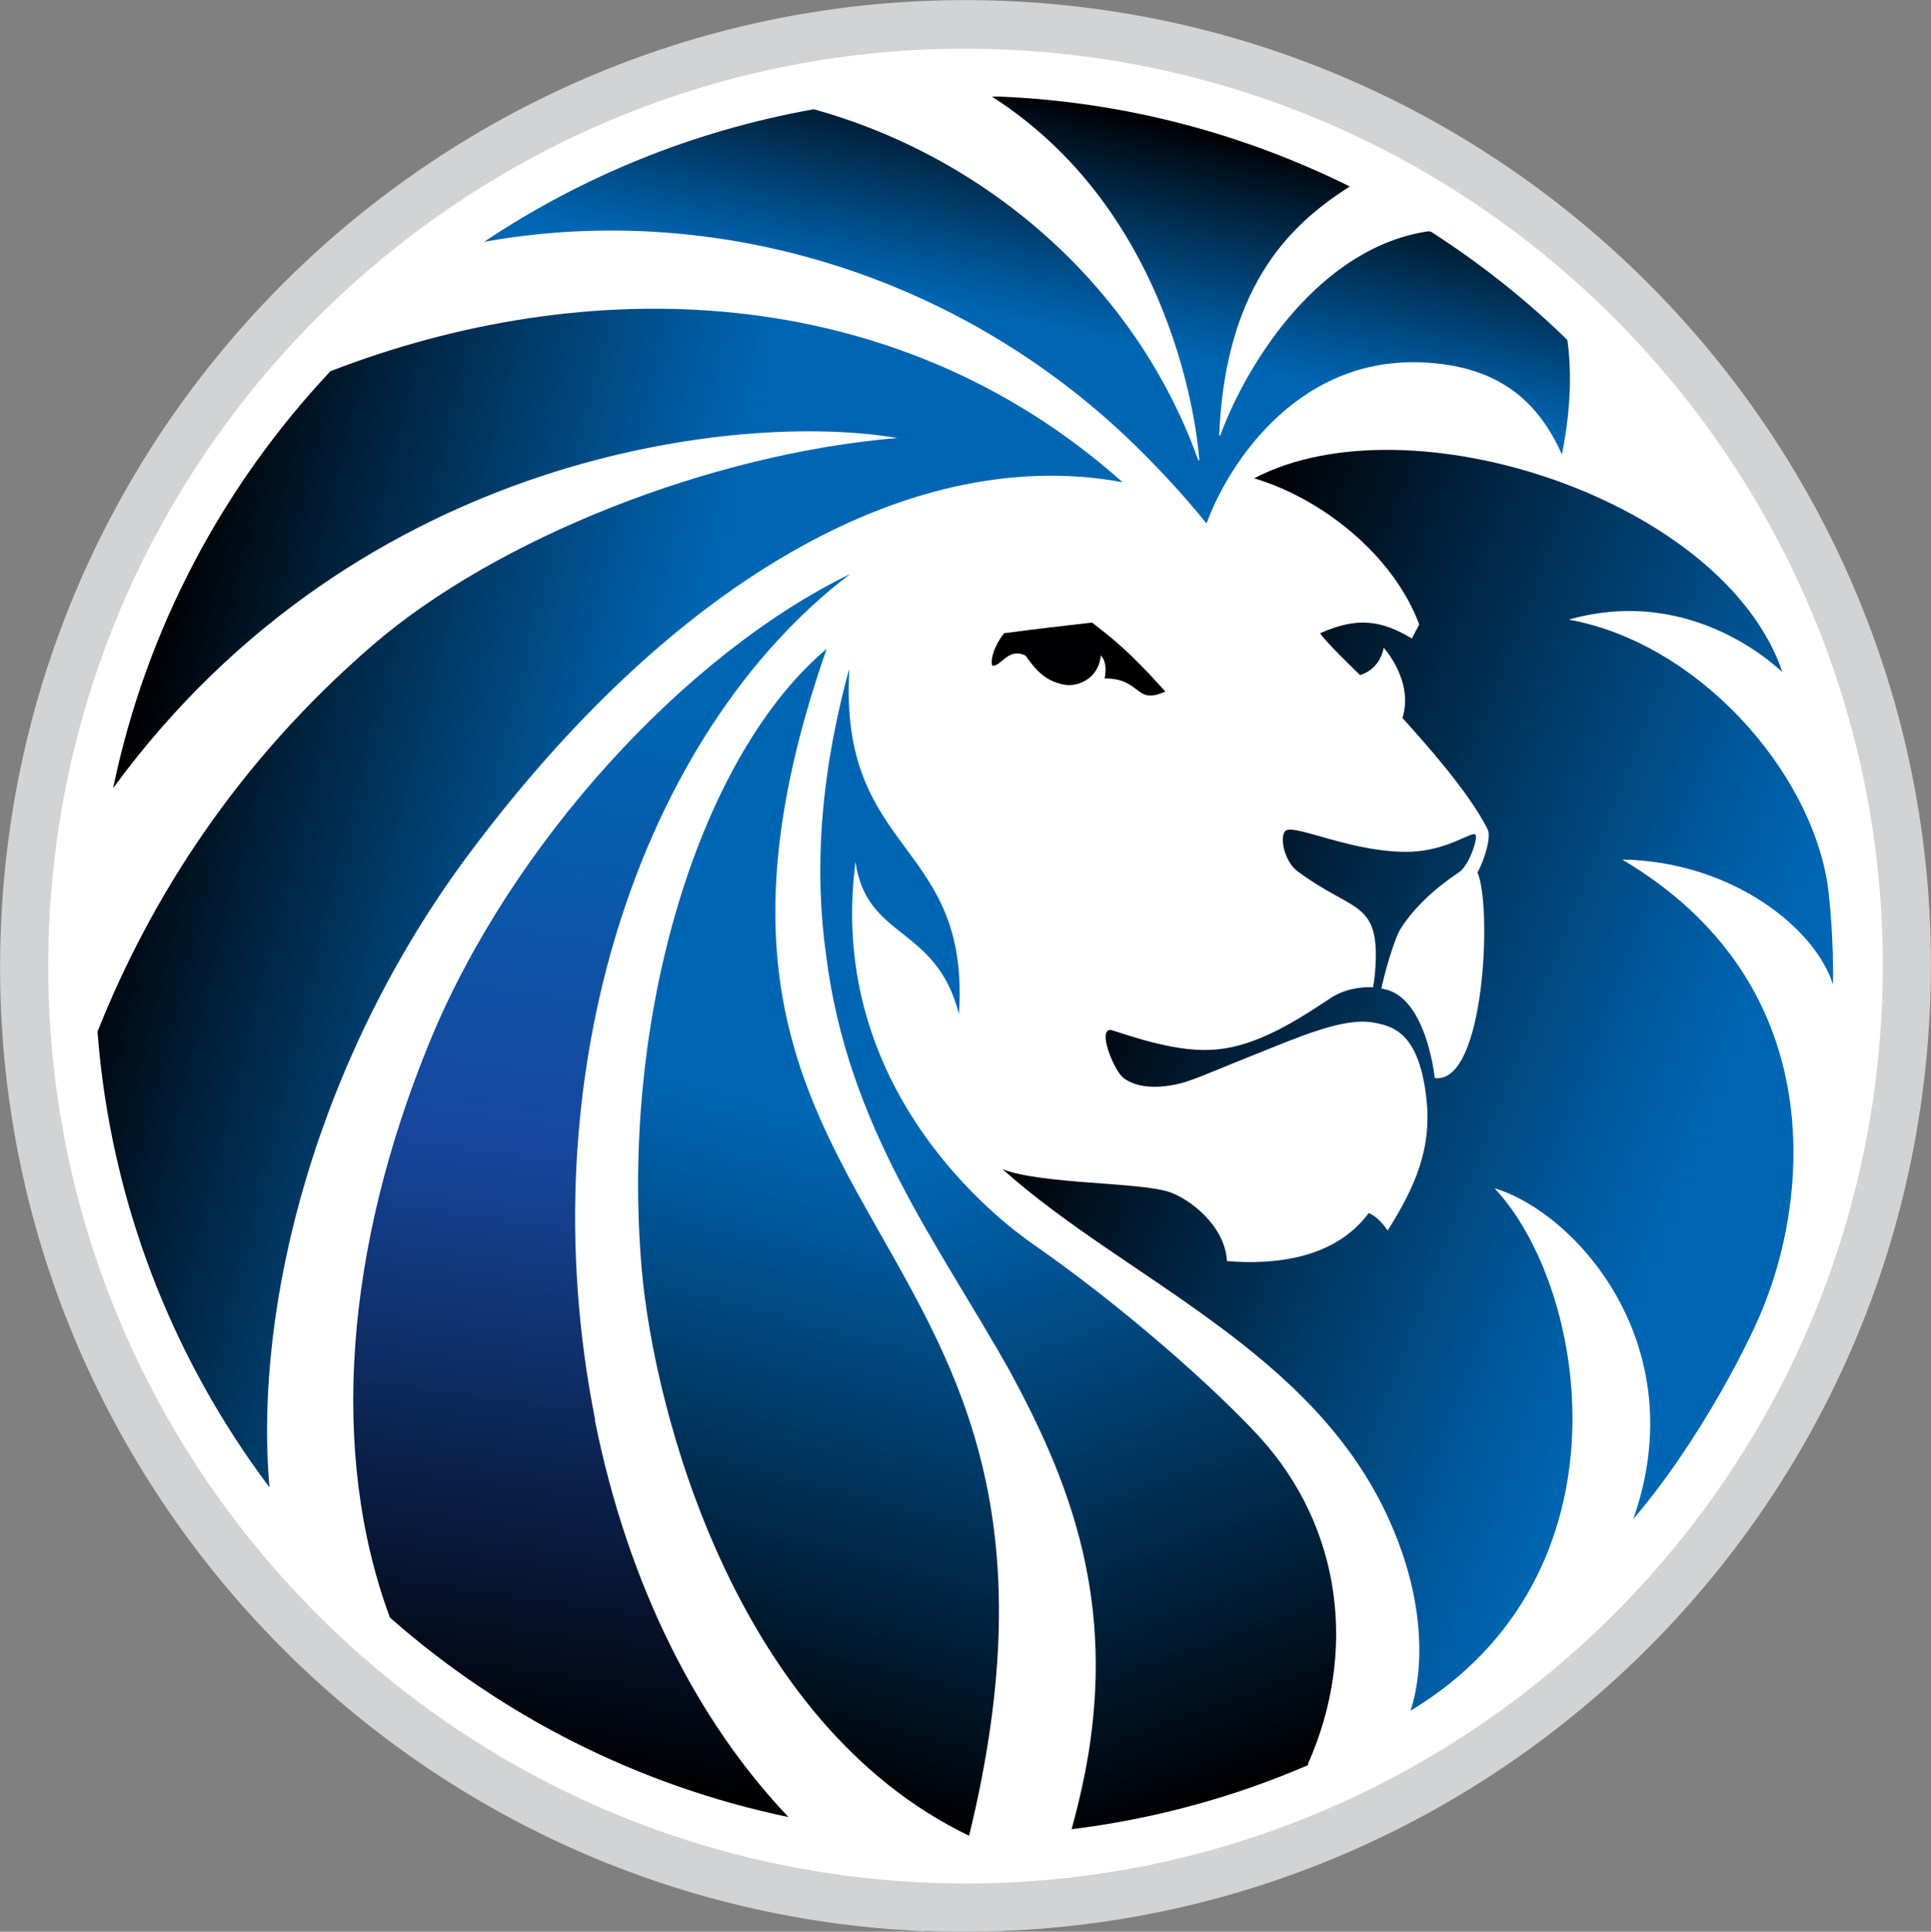 <?xml version="1.0" encoding="UTF-8"?>
<svg id="Camada_2" data-name="Camada 2" xmlns="http://www.w3.org/2000/svg" xmlns:xlink="http://www.w3.org/1999/xlink" viewBox="0 0 39.77 39.78">
  <rect x="0" y="0" width="39.77" height="39.78" fill="#808080" stroke="none"/>
  <defs>
    <style>
      .cls-1 {
        fill: url(#Gradiente_sem_nome_5);
      }

      .cls-2 {
        fill: url(#Gradiente_sem_nome_6-3);
      }

      .cls-3 {
        fill: #fff;
      }

      .cls-4 {
        fill: #000002;
      }

      .cls-5 {
        fill: url(#Gradiente_sem_nome_6-4);
      }

      .cls-6 {
        fill: url(#Gradiente_sem_nome);
      }

      .cls-7 {
        fill: url(#Gradiente_sem_nome_6-2);
      }

      .cls-8 {
        fill: url(#Gradiente_sem_nome_6);
      }

      .cls-9 {
        fill: #d1d3d4;
      }
    </style>
    <linearGradient id="Gradiente_sem_nome" data-name="Gradiente sem nome" x1="37.05" y1="18.22" x2="22.2" y2="23.92" gradientTransform="translate(0 43.28) scale(1 -1)" gradientUnits="userSpaceOnUse">
      <stop offset=".15" stop-color="#0066b3"/>
      <stop offset=".34" stop-color="#005291"/>
      <stop offset=".74" stop-color="#00213b"/>
      <stop offset="1" stop-color="#000002"/>
    </linearGradient>
    <linearGradient id="Gradiente_sem_nome_6" data-name="Gradiente sem nome 6" x1="20.68" y1="28.95" x2="14.76" y2="6.87" gradientTransform="translate(0 43.28) scale(1 -1)" gradientUnits="userSpaceOnUse">
      <stop offset=".41" stop-color="#0066b3"/>
      <stop offset=".54" stop-color="#005291"/>
      <stop offset=".82" stop-color="#00213b"/>
      <stop offset="1" stop-color="#000002"/>
    </linearGradient>
    <linearGradient id="Gradiente_sem_nome_6-2" data-name="Gradiente sem nome 6" x1="20.5" y1="33.43" x2="22.16" y2="41.21" xlink:href="#Gradiente_sem_nome_6"/>
    <linearGradient id="Gradiente_sem_nome_6-3" data-name="Gradiente sem nome 6" x1="20.36" y1="22.32" x2="2.26" y2="26.84" xlink:href="#Gradiente_sem_nome_6"/>
    <linearGradient id="Gradiente_sem_nome_5" data-name="Gradiente sem nome 5" x1="14.72" y1="31.85" x2="11.17" y2="6.57" gradientTransform="translate(0 43.28) scale(1 -1)" gradientUnits="userSpaceOnUse">
      <stop offset=".13" stop-color="#0066b3"/>
      <stop offset=".23" stop-color="#075cac"/>
      <stop offset=".49" stop-color="#17479e"/>
      <stop offset=".99" stop-color="#000002"/>
    </linearGradient>
    <linearGradient id="Gradiente_sem_nome_6-4" data-name="Gradiente sem nome 6" x1="17.07" y1="29.33" x2="25.45" y2="6.35" xlink:href="#Gradiente_sem_nome_6"/>
  </defs>
  <g id="Layer_1" data-name="Layer 1">
    <g>
      <circle class="cls-3" cx="20.01" cy="19.99" r="19.17"/>
      <path class="cls-4" d="M22.68,13.51c.11.11.1.33.07.46.77,0,.62.56,1.25.27-.76-.85-1.1-1.1-1.51-1.42-.6.07-1.14.13-1.81.22-.28.36-.28.67-.23.67.18,0,.32-.38.67-.21.21.29.39.52.8.6.27.05.71-.12.75-.6h.01Z"/>
      <path class="cls-6" d="M28.88,14.8c.25-.77-.38-1.46-.38-1.46-.1.48-.49.56-.49.56,0,0-.74-.71-.82-.86.76-.34,1.26-.27,1.89.11,0-.01.13-.25.15-.29-.55-1.47-2.05-2.61-3.4-3.01,3.2-1.68,9.67.44,10.88,3.99-.02,0-1.79-1.82-4.4-1.08,2.65.48,4.96,3.08,5.33,5.45.04.29.13,1.17.11,2.06-.36-1.14-2.06-2.53-4.34-2.57,4.3,2.55,3.8,6.92,2.96,9.08-.26.72-1.35,2.89-2.73,4.5,1.26-3.59-1.19-6.31-2.86-6.81,1.91,2.02,2.93,7.95-1.73,10.76,0-.02.62-1.56-.43-3.91-1.57-3.52-5.43-4.97-7.97-7.24.83.31,2.75.26,3.41.46.42.13,1.17.69,1.21,1.43.96.08,2.22-.04,2.92-.99.16.07.27.19.39.36.56-.89.93-1.7.79-2.78-.16-1.32-.71-1.43-1.07-1.5-.62-.12-1.56.3-2.44.65-.73.29-1.03.43-1.41.56-.3.1-.95.22-1.32-.08-.18-.14-.54-1-.25-.98.28.08,1.26.45,2.05.41.81-.03,1.6-.48,2.45-1.05.29-.2.63-.25.9-.24.05-.28.11-.91-.03-1.25-.2-.49-.66-.5-1.53-1.14-.28-.21-.38-.75-.23-.84.21-.12,1.43.48,2.57.44.74-.03,1.22-.4,1.32-.36.08.03-.11.64-.34.79-.47.31-.91.71-1.19,1.15-.14.22-.35.98-.4,1.24.93.11,1.1,1.85,1.1,1.84,1.04.14,1.18-3.57.88-4.23.13-.24.29-.72.21-.89-.39-.78-1.32-1.81-1.76-2.3v.02Z"/>
      <path class="cls-8" d="M17.04,13.35c-2.59,2.16-4.29,7.49-3.82,12.83.26,2.88,1.92,9.3,6.73,11.62h.01c3.18-13.04-7.24-12.13-2.93-24.45h.01Z"/>
      <path class="cls-7" d="M29.44,4.76c-2.21.31-3.72,2.62-4.31,4.21h-.02c.13-3.22,1.6-4.43,2.69-5.13h0c-2.18-1.08-4.61-1.74-7.19-1.85h-.18c3.97,2.54,4.27,7.44,4.27,7.49h-.02c-1.29-3.61-4.38-6.25-7.92-7.23-2.47.44-4.77,1.38-6.79,2.73,4.49-.81,9.47.49,13.2,3.99.61.58,1.17,1.18,1.68,1.81.37-1.04,1.74-3.39,4.37-3.32,1.75.05,2.51.92,2.95,1.9,0-.05.28-1.21.11-2.36h0c-.86-.84-1.8-1.58-2.81-2.23h-.03Z"/>
      <path class="cls-2" d="M6.79,7.66c-2.2,2.35-3.78,5.29-4.46,8.57,5.1-6.97,13.01-7.75,16.15-7.21-3.85.32-8.26,2.07-10.81,4.27-2.79,2.41-4.57,5.21-5.66,7.95v.03c.27,3.48,1.54,6.7,3.54,9.36h0c-.33-3.8.99-8.87,4.12-13.06,4.32-5.78,9.24-8.42,13.45-7.64-4.75-4.23-11.1-4.31-16.33-2.28h0Z"/>
      <path class="cls-1" d="M12.26,29.25c-1.43-7.15.96-14.17,5.25-17.43-3.4,1.65-6.98,5.56-8.65,9.61-1.76,4.27-2.08,8.5-.83,11.88q.83,2.25,0,0c2.29,2.02,5.1,3.46,8.21,4.11-1.85-1.94-3.3-4.74-3.99-8.18h0Z"/>
      <path class="cls-5" d="M25.93,29.58c-.93-1.01-2.81-2.68-4.67-3.97-.6-.42-4.26-3.13-3.64-7.86.23,1.61,1.66,1.3,2.13,3.13h0c.24-3.57-2.46-3.25-2.26-7.05,0-.05,0-.04-.01-.02h0c-.61,2.26-.7,4.16-.47,5.83h0c.44,3.58,2.33,5.99,3.79,8.6,1.2,2.21,2.1,4.53,1.65,7.66-.08.56-.21,1.15-.38,1.77,1.7-.21,3.34-.66,4.87-1.32v-.03h0c1-2.25.73-4.84-1.01-6.74Z"/>
      <path class="cls-9" d="M19.05,39.77C8.09,39.31-.45,30.02.02,19.06.48,8.1,9.77-.44,20.72.02c10.96.46,19.5,9.75,19.03,20.7-.46,10.96-9.75,19.5-20.7,19.04h0ZM20.68,1.02C10.27.58,1.45,8.69,1.01,19.1c-.44,10.41,7.68,19.23,18.08,19.67,10.41.44,19.23-7.68,19.67-18.08.44-10.41-7.67-19.23-18.08-19.67Z"/>
    </g>
  </g>
</svg>